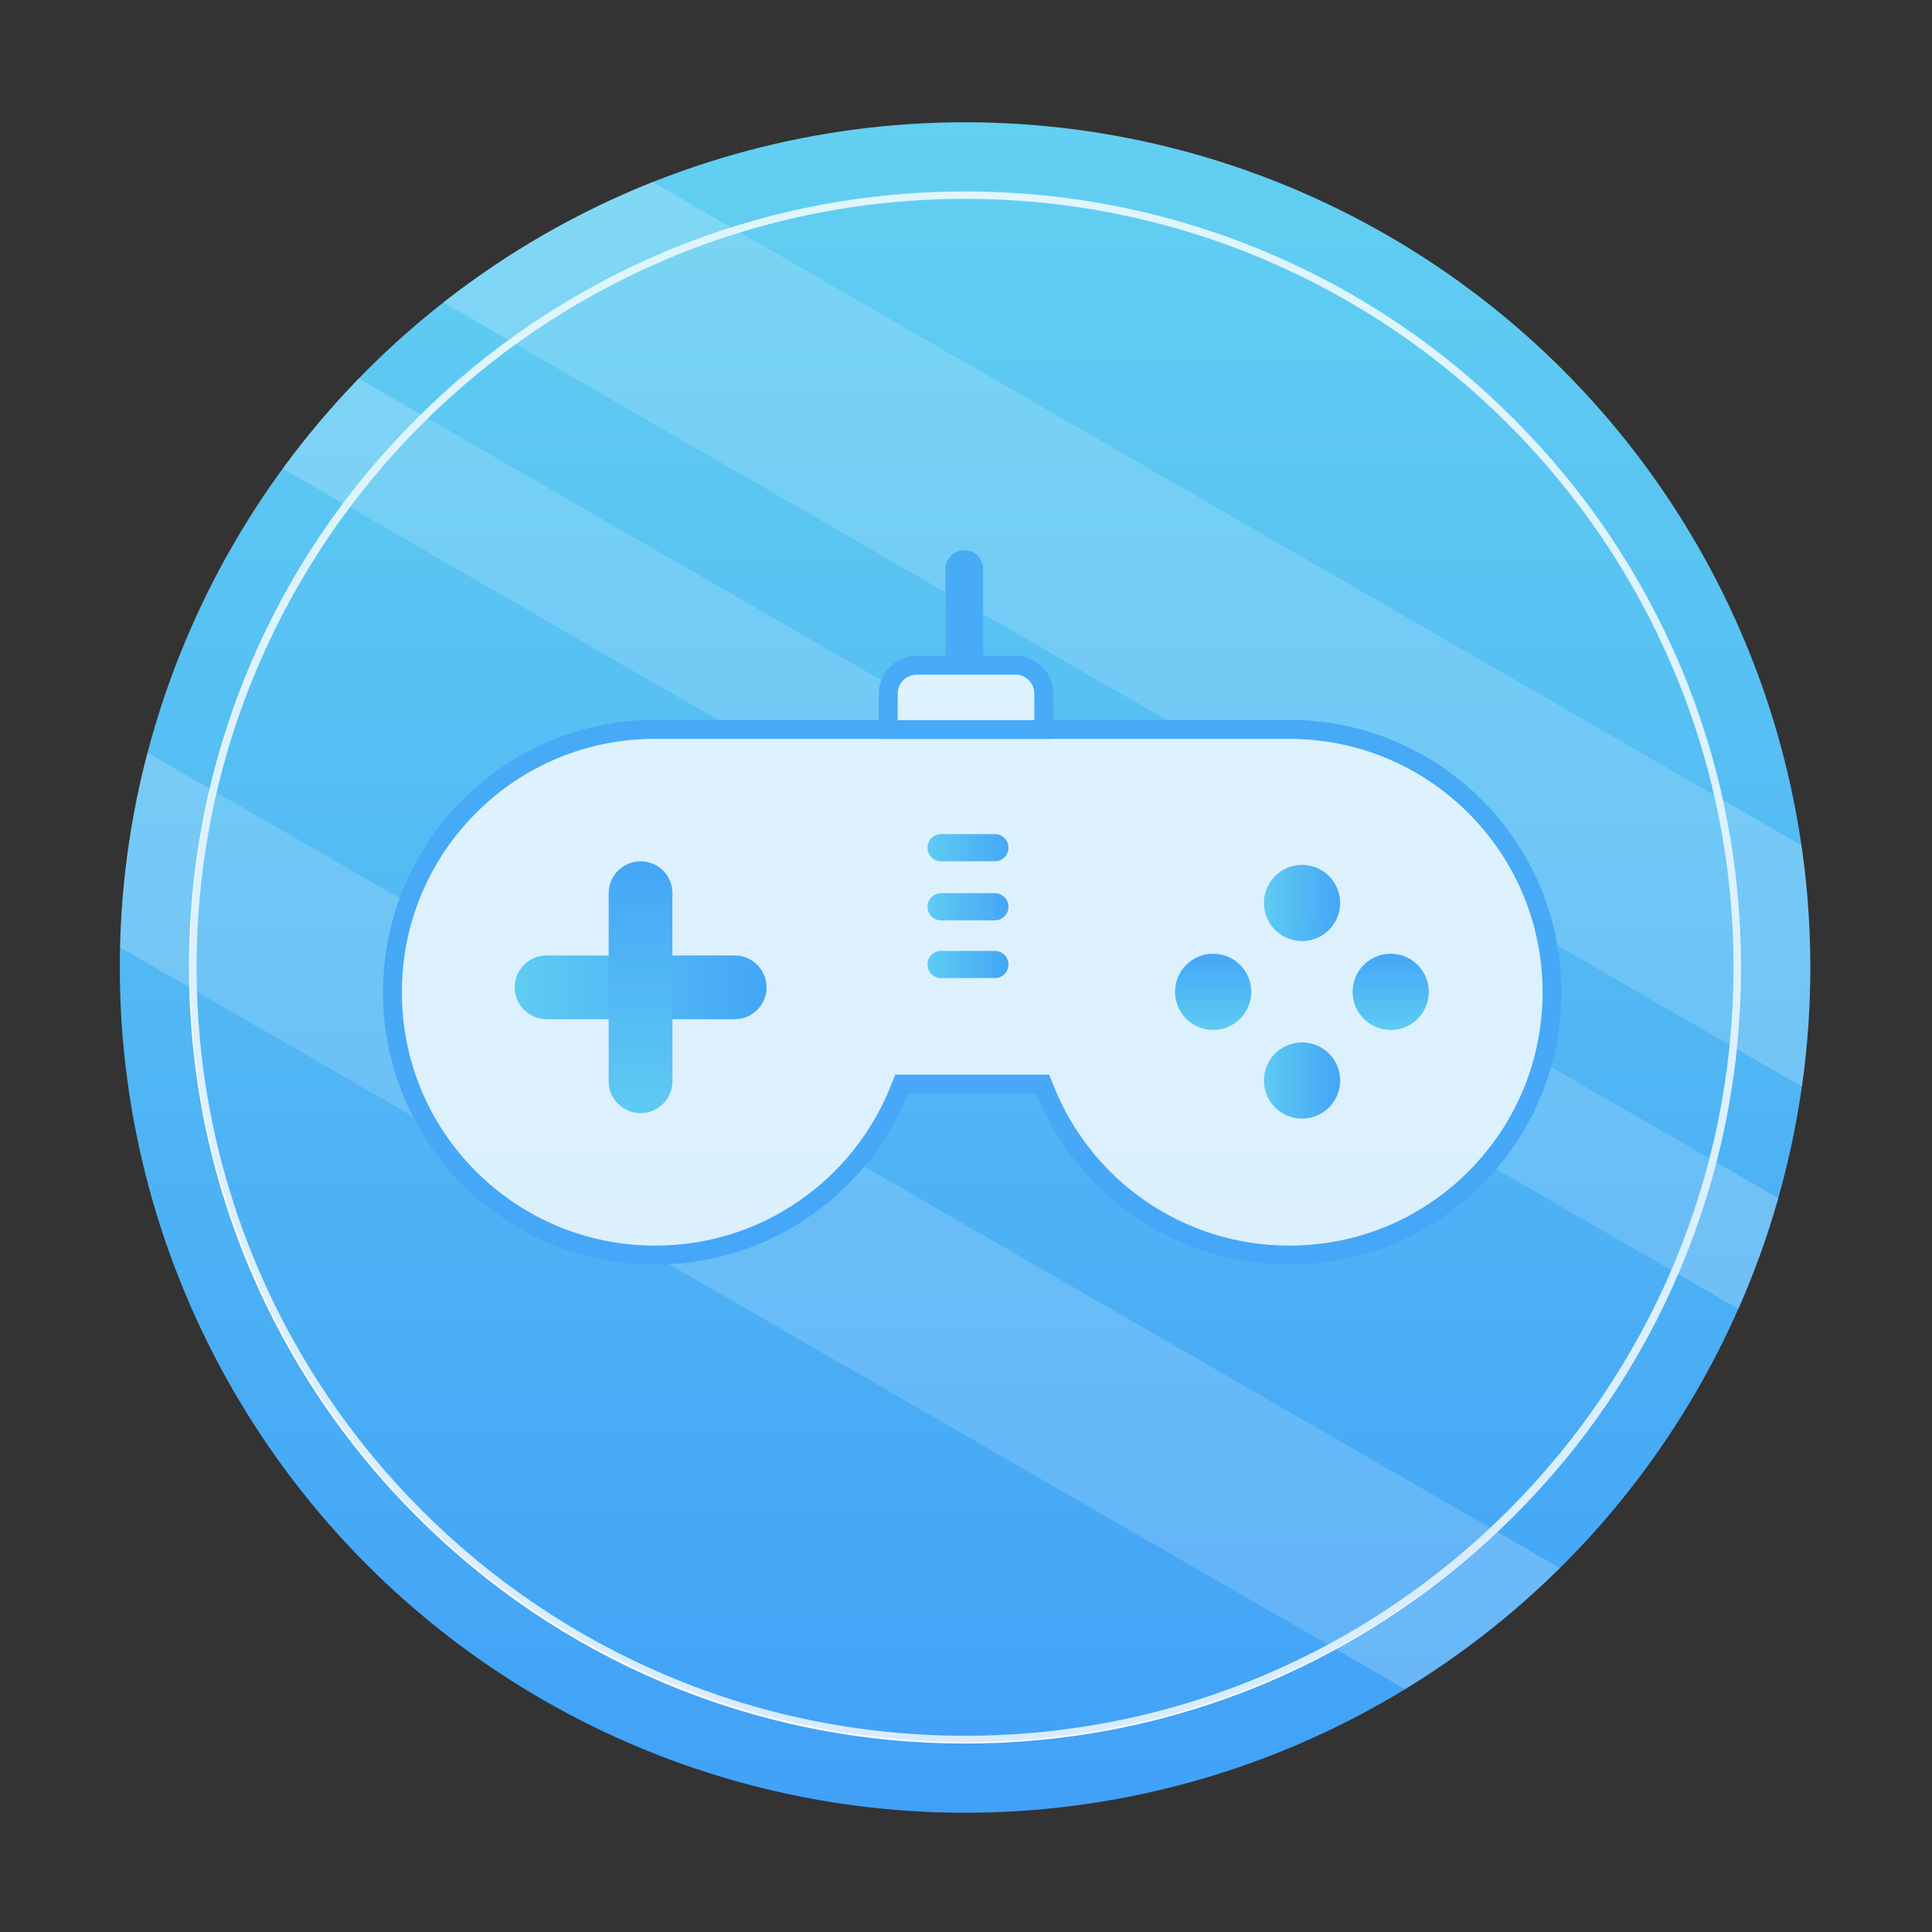 <?xml version="1.0" encoding="utf-8"?>
<!-- Generator: Adobe Illustrator 24.2.1, SVG Export Plug-In . SVG Version: 6.00 Build 0)  -->
<svg version="1.1" id="图层_1" xmlns="http://www.w3.org/2000/svg" xmlns:xlink="http://www.w3.org/1999/xlink" x="0px" y="0px"
	 viewBox="0 0 1024 1024" style="enable-background:new 0 0 1024 1024;" xml:space="preserve">
<rect x="0" y="0" width="1024" height="1024" fill="#333333" stroke="none"/>
<style type="text/css">
	.st0{fill:url(#SVGID_1_);}
	.st1{opacity:0.2;fill:#FFFFFF;}
	.st2{fill:#FFFFFF;}
	.st3{fill:#44A5F7;}
	.st4{fill:url(#SVGID_2_);}
	.st5{fill:url(#SVGID_3_);}
	.st6{fill:url(#SVGID_4_);}
	.st7{fill:url(#SVGID_5_);}
	.st8{fill:url(#SVGID_6_);}
	.st9{fill:url(#SVGID_7_);}
	.st10{fill:url(#SVGID_8_);}
	.st11{fill:url(#SVGID_9_);}
	.st12{fill:url(#SVGID_10_);}
	.st13{opacity:0.2;fill:url(#SVGID_11_);}
</style>
<linearGradient id="SVGID_1_" gradientUnits="userSpaceOnUse" x1="511.5" y1="64.776" x2="511.5" y2="960.776">
	<stop  offset="0" style="stop-color:#62D0F1"/>
	<stop  offset="1" style="stop-color:#41A1F7"/>
</linearGradient>
<circle class="st0" cx="511.5" cy="512.8" r="448"/>
<path class="st1" d="M235,160.3L955.1,576c2.9-20.7,4.4-41.8,4.4-63.2c0-22-1.6-43.6-4.6-64.7L345.8,96.4
	C305.7,112.4,268.4,134,235,160.3z"/>
<path class="st1" d="M149.8,248.3l771.6,445.5c8.4-18.9,15.5-38.5,21.2-58.7L190.1,200.6C175.6,215.6,162.2,231.5,149.8,248.3z"/>
<path class="st1" d="M63.6,502.1l681.1,393.2c29.8-18.2,57.3-39.8,82-64.2L78.1,398.9C69.4,432,64.5,466.5,63.6,502.1z"/>
<path class="st2" d="M511.5,924.1c-55.5,0-109.4-10.9-160.1-32.3c-49-20.7-93-50.4-130.7-88.2c-37.8-37.8-67.4-81.8-88.2-130.7
	c-21.4-50.7-32.3-104.6-32.3-160.1c0-55.5,10.9-109.4,32.3-160.1c20.7-49,50.4-93,88.2-130.7c37.8-37.8,81.8-67.4,130.7-88.2
	c50.7-21.4,104.6-32.3,160.1-32.3c55.5,0,109.4,10.9,160.1,32.3c49,20.7,93,50.4,130.7,88.2c37.8,37.8,67.4,81.8,88.2,130.7
	c21.4,50.7,32.3,104.6,32.3,160.1c0,55.5-10.9,109.4-32.3,160.1c-20.7,49-50.4,93-88.2,130.7s-81.8,67.4-130.7,88.2
	C620.9,913.2,567,924.1,511.5,924.1z M511.5,105.4c-224.6,0-407.3,182.7-407.3,407.3s182.7,407.3,407.3,407.3
	s407.3-182.7,407.3-407.3S736.1,105.4,511.5,105.4z"/>
<path class="st2" d="M683.3,665.2c-28.4,0-55.7-8.5-79-24.5c-22.7-15.7-40.2-37.5-50.4-63l-1.3-3.1h-74.8l-1.3,3.1
	c-10.2,25.5-27.7,47.3-50.4,63c-23.3,16-50.6,24.5-79,24.5c-76.8,0-139.3-62.5-139.3-139.3c0-76.8,62.5-139.3,139.3-139.3h338.9
	l1.6,0.1c36.2,1.2,70.1,16.2,95.4,42.2c25.4,26.1,39.3,60.6,39.3,97C822.6,602.7,760.1,665.2,683.3,665.2z"/>
<path class="st3" d="M685.2,391.6l2.5,0.1c34.9,1.1,67.6,15.6,92,40.7c24.4,25.2,37.9,58.4,37.9,93.5c0,35.9-14,69.6-39.3,95
	c-25.4,25.4-59.1,39.3-95,39.3c-27.4,0-53.7-8.2-76.1-23.6c-21.9-15.1-38.7-36.1-48.6-60.7l-2.5-6.3h-6.8h-68h-6.8l-2.5,6.3
	c-9.9,24.6-26.7,45.6-48.6,60.7c-22.4,15.5-48.8,23.6-76.1,23.6c-35.9,0-69.6-14-95-39.3c-25.4-25.4-39.3-59.1-39.3-95
	s14-69.6,39.3-95c25.4-25.4,59.1-39.3,95-39.3H685.2 M688,381.6H347.3c-79.7,0-144.3,64.6-144.3,144.3s64.6,144.3,144.3,144.3
	c60.7,0,112.7-37.5,134-90.7h68c21.3,53.1,73.3,90.7,134,90.7c79.7,0,144.3-64.6,144.3-144.3C827.6,447.8,765.5,384.2,688,381.6
	L688,381.6L688,381.6z"/>
<path class="st2" d="M470.8,386.6v-19.1c0-8.3,6.7-15,15-15h52.4c8.3,0,15,6.7,15,15v19.1H470.8z"/>
<path class="st3" d="M538.2,357.6c5.5,0,10,4.5,10,10v14.1h-72.4v-14.1c0-5.5,4.5-10,10-10H538.2 M538.2,347.6h-52.4
	c-11,0-20,9-20,20v24.1h92.4v-24.1C558.2,356.5,549.3,347.6,538.2,347.6L538.2,347.6z"/>
<path class="st3" d="M521.1,347.6h-20v-46c0-5.5,4.5-10,10-10l0,0c5.5,0,10,4.5,10,10V347.6z"/>
<linearGradient id="SVGID_2_" gradientUnits="userSpaceOnUse" x1="272.713" y1="523.236" x2="406.278" y2="523.236">
	<stop  offset="0" style="stop-color:#62D0F1"/>
	<stop  offset="1" style="stop-color:#41A1F7"/>
</linearGradient>
<path class="st4" d="M389.4,540.2h-99.7c-9.3,0-16.9-7.6-16.9-16.9l0,0c0-9.3,7.6-16.9,16.9-16.9h99.7c9.3,0,16.9,7.6,16.9,16.9l0,0
	C406.3,532.6,398.7,540.2,389.4,540.2z"/>
<linearGradient id="SVGID_3_" gradientUnits="userSpaceOnUse" x1="272.713" y1="523.236" x2="406.278" y2="523.236" gradientTransform="matrix(4.489659e-11 -1 1 4.489659e-11 -183.74 862.732)">
	<stop  offset="0" style="stop-color:#62D0F1"/>
	<stop  offset="1" style="stop-color:#41A1F7"/>
</linearGradient>
<path class="st5" d="M356.4,473.4v99.7c0,9.3-7.6,16.9-16.9,16.9h0c-9.3,0-16.9-7.6-16.9-16.9v-99.7c0-9.3,7.6-16.9,16.9-16.9h0
	C348.8,456.5,356.4,464,356.4,473.4z"/>
<linearGradient id="SVGID_4_" gradientUnits="userSpaceOnUse" x1="669.848" y1="478.633" x2="710.3" y2="478.633">
	<stop  offset="0" style="stop-color:#62D0F1"/>
	<stop  offset="1" style="stop-color:#41A1F7"/>
</linearGradient>
<circle class="st6" cx="690.1" cy="478.6" r="20.2"/>
<linearGradient id="SVGID_5_" gradientUnits="userSpaceOnUse" x1="669.848" y1="572.7" x2="710.3" y2="572.7">
	<stop  offset="0" style="stop-color:#62D0F1"/>
	<stop  offset="1" style="stop-color:#41A1F7"/>
</linearGradient>
<circle class="st7" cx="690.1" cy="572.7" r="20.2"/>
<linearGradient id="SVGID_6_" gradientUnits="userSpaceOnUse" x1="670.848" y1="479.633" x2="711.3" y2="479.633" gradientTransform="matrix(4.489659e-11 -1 1 4.489659e-11 163.407 1216.741)">
	<stop  offset="0" style="stop-color:#62D0F1"/>
	<stop  offset="1" style="stop-color:#41A1F7"/>
</linearGradient>
<circle class="st8" cx="643" cy="525.7" r="20.2"/>
<linearGradient id="SVGID_7_" gradientUnits="userSpaceOnUse" x1="670.848" y1="573.7" x2="711.3" y2="573.7" gradientTransform="matrix(4.489659e-11 -1 1 4.489659e-11 163.407 1216.741)">
	<stop  offset="0" style="stop-color:#62D0F1"/>
	<stop  offset="1" style="stop-color:#41A1F7"/>
</linearGradient>
<circle class="st9" cx="737.1" cy="525.7" r="20.2"/>
<linearGradient id="SVGID_8_" gradientUnits="userSpaceOnUse" x1="491.601" y1="449.264" x2="534.519" y2="449.264">
	<stop  offset="0" style="stop-color:#62D0F1"/>
	<stop  offset="1" style="stop-color:#41A1F7"/>
</linearGradient>
<path class="st10" d="M527.3,456.5h-28.5c-4,0-7.2-3.2-7.2-7.2l0,0c0-4,3.2-7.2,7.2-7.2h28.5c4,0,7.2,3.2,7.2,7.2l0,0
	C534.5,453.2,531.3,456.5,527.3,456.5z"/>
<linearGradient id="SVGID_9_" gradientUnits="userSpaceOnUse" x1="491.601" y1="480.587" x2="534.519" y2="480.587">
	<stop  offset="0" style="stop-color:#62D0F1"/>
	<stop  offset="1" style="stop-color:#41A1F7"/>
</linearGradient>
<path class="st11" d="M527.3,487.8h-28.5c-4,0-7.2-3.2-7.2-7.2v0c0-4,3.2-7.2,7.2-7.2h28.5c4,0,7.2,3.2,7.2,7.2v0
	C534.5,484.6,531.3,487.8,527.3,487.8z"/>
<linearGradient id="SVGID_10_" gradientUnits="userSpaceOnUse" x1="491.601" y1="511.199" x2="534.519" y2="511.199">
	<stop  offset="0" style="stop-color:#62D0F1"/>
	<stop  offset="1" style="stop-color:#41A1F7"/>
</linearGradient>
<path class="st12" d="M527.3,518.4h-28.5c-4,0-7.2-3.2-7.2-7.2v0c0-4,3.2-7.2,7.2-7.2h28.5c4,0,7.2,3.2,7.2,7.2v0
	C534.5,515.2,531.3,518.4,527.3,518.4z"/>
<linearGradient id="SVGID_11_" gradientUnits="userSpaceOnUse" x1="512" y1="100.667" x2="512" y2="923.333">
	<stop  offset="0" style="stop-color:#62D0F1"/>
	<stop  offset="1" style="stop-color:#41A1F7"/>
</linearGradient>
<circle class="st13" cx="512" cy="512" r="411.3"/>
</svg>
